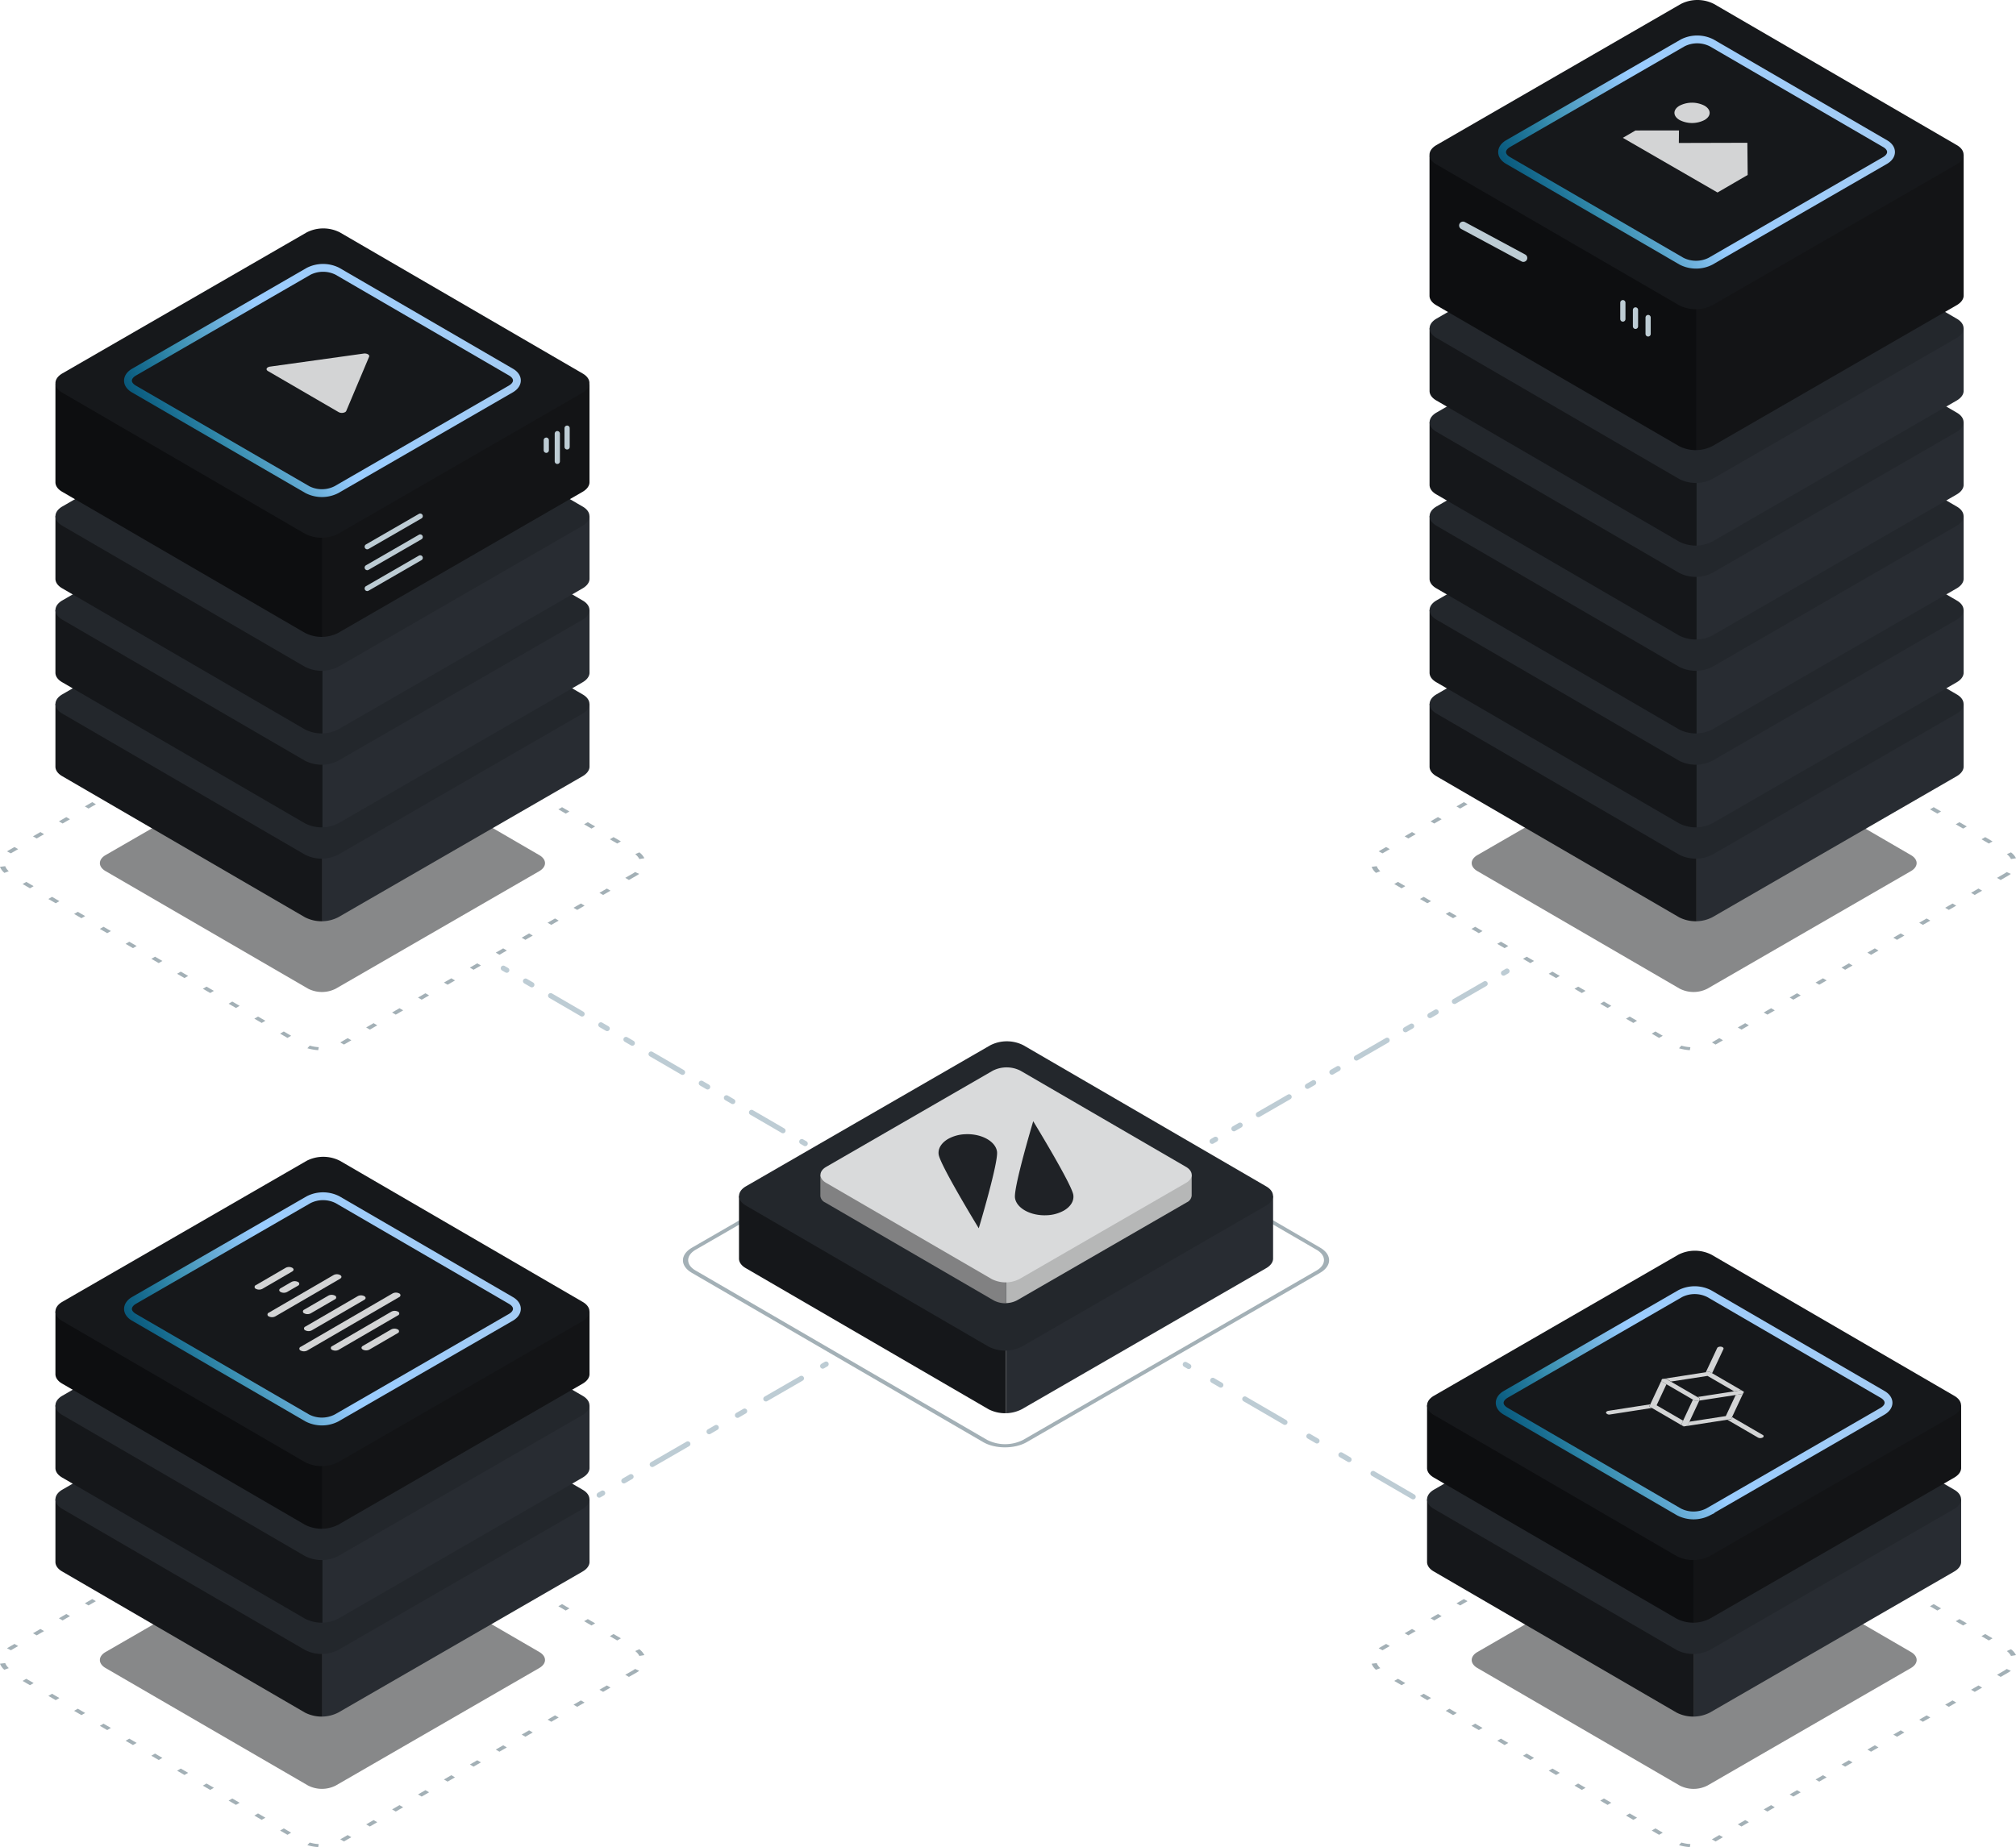 <svg xmlns="http://www.w3.org/2000/svg" xmlns:xlink="http://www.w3.org/1999/xlink" viewBox="0 0 772.52 707.95"><defs><style>.cls-1,.cls-10,.cls-2,.cls-3,.cls-4,.cls-5,.cls-57,.cls-58,.cls-59,.cls-6,.cls-60,.cls-61,.cls-7,.cls-8,.cls-9{fill:none;}.cls-10,.cls-2,.cls-3,.cls-4,.cls-5,.cls-6,.cls-61,.cls-7,.cls-8,.cls-9{stroke:#bdccd4;stroke-linecap:round;}.cls-10,.cls-2,.cls-3,.cls-4,.cls-5,.cls-57,.cls-58,.cls-59,.cls-6,.cls-60,.cls-61,.cls-7,.cls-8,.cls-9{stroke-miterlimit:10;}.cls-10,.cls-2,.cls-3,.cls-4,.cls-5,.cls-6,.cls-7,.cls-8,.cls-9{stroke-width:2px;}.cls-3{stroke-dasharray:3.14 9.42 15.71 9.42;}.cls-4{stroke-dasharray:3.14 9.42 3.14 9.42 15.71 9.42;}.cls-5{stroke-dasharray:3.55 10.66 17.76 10.66;}.cls-6{stroke-dasharray:3.55 10.66 3.55 10.66 17.76 10.66;}.cls-7{stroke-dasharray:2.71 8.13 13.56 8.13;}.cls-8{stroke-dasharray:2.71 8.13 2.71 8.13 13.56 8.13;}.cls-9{stroke-dasharray:2.78 8.35 13.91 8.35;}.cls-10{stroke-dasharray:2.78 8.35 2.78 8.35 13.91 8.35;}.cls-11{fill:#a3b0b6;}.cls-12{opacity:0.5;}.cls-13{fill:#101113;}.cls-14{clip-path:url(#clip-path);}.cls-15{fill:#282c32;}.cls-16{clip-path:url(#clip-path-2);}.cls-17{fill:#15171a;}.cls-18{fill:#23272c;}.cls-19{clip-path:url(#clip-path-3);}.cls-20{clip-path:url(#clip-path-4);}.cls-21{clip-path:url(#clip-path-5);}.cls-22{clip-path:url(#clip-path-6);}.cls-23{clip-path:url(#clip-path-7);}.cls-24{clip-path:url(#clip-path-8);}.cls-25{clip-path:url(#clip-path-9);}.cls-26{clip-path:url(#clip-path-10);}.cls-27{clip-path:url(#clip-path-11);}.cls-28{clip-path:url(#clip-path-12);}.cls-29{clip-path:url(#clip-path-13);}.cls-30{clip-path:url(#clip-path-14);}.cls-31{clip-path:url(#clip-path-15);}.cls-32{clip-path:url(#clip-path-16);}.cls-33{clip-path:url(#clip-path-17);}.cls-34{clip-path:url(#clip-path-18);}.cls-35{clip-path:url(#clip-path-19);}.cls-36{clip-path:url(#clip-path-20);}.cls-37{clip-path:url(#clip-path-21);}.cls-38{clip-path:url(#clip-path-22);}.cls-39{clip-path:url(#clip-path-23);}.cls-40{clip-path:url(#clip-path-24);}.cls-41{clip-path:url(#clip-path-25);}.cls-42{fill:#131416;}.cls-43{clip-path:url(#clip-path-26);}.cls-44{fill:#0d0e10;}.cls-45{fill:#16181b;}.cls-46{clip-path:url(#clip-path-27);}.cls-47{clip-path:url(#clip-path-28);}.cls-48{clip-path:url(#clip-path-29);}.cls-49{clip-path:url(#clip-path-30);}.cls-50{clip-path:url(#clip-path-31);}.cls-51{clip-path:url(#clip-path-32);}.cls-52{clip-path:url(#clip-path-33);}.cls-53{fill:#b6b7b7;}.cls-54{clip-path:url(#clip-path-34);}.cls-55{fill:#818182;}.cls-56{fill:#d9dadb;}.cls-57,.cls-58,.cls-59,.cls-60,.cls-61{stroke-width:3px;}.cls-57{stroke:url(#linear-gradient);}.cls-58{stroke:url(#linear-gradient-2);}.cls-59{stroke:url(#linear-gradient-3);}.cls-60{stroke:url(#linear-gradient-4);}.cls-62{fill:#1f2226;}.cls-63{fill:#d3d4d5;}</style><clipPath id="clip-path"><rect class="cls-1" x="650.12" y="269.83" width="102.34" height="83.28"/></clipPath><clipPath id="clip-path-2"><rect class="cls-1" x="547.78" y="269.83" width="102.33" height="83.28"/></clipPath><clipPath id="clip-path-3"><rect class="cls-1" x="650.12" y="233.83" width="102.34" height="83.28"/></clipPath><clipPath id="clip-path-4"><rect class="cls-1" x="547.78" y="233.83" width="102.33" height="83.28"/></clipPath><clipPath id="clip-path-5"><rect class="cls-1" x="650.12" y="197.83" width="102.34" height="83.28"/></clipPath><clipPath id="clip-path-6"><rect class="cls-1" x="547.78" y="197.83" width="102.33" height="83.28"/></clipPath><clipPath id="clip-path-7"><rect class="cls-1" x="650.12" y="161.83" width="102.34" height="83.28"/></clipPath><clipPath id="clip-path-8"><rect class="cls-1" x="547.78" y="161.83" width="102.33" height="83.28"/></clipPath><clipPath id="clip-path-9"><rect class="cls-1" x="650.12" y="125.83" width="102.34" height="83.28"/></clipPath><clipPath id="clip-path-10"><rect class="cls-1" x="547.78" y="125.83" width="102.33" height="83.28"/></clipPath><clipPath id="clip-path-11"><rect class="cls-1" x="649.16" y="574.67" width="102.34" height="83.28"/></clipPath><clipPath id="clip-path-12"><rect class="cls-1" x="546.82" y="574.67" width="102.33" height="83.28"/></clipPath><clipPath id="clip-path-13"><rect class="cls-1" x="123.56" y="574.67" width="102.34" height="83.28"/></clipPath><clipPath id="clip-path-14"><rect class="cls-1" x="21.22" y="574.67" width="102.33" height="83.28"/></clipPath><clipPath id="clip-path-15"><rect class="cls-1" x="123.56" y="538.67" width="102.34" height="83.28"/></clipPath><clipPath id="clip-path-16"><rect class="cls-1" x="21.22" y="538.67" width="102.33" height="83.28"/></clipPath><clipPath id="clip-path-17"><rect class="cls-1" x="123.56" y="269.83" width="102.34" height="83.28"/></clipPath><clipPath id="clip-path-18"><rect class="cls-1" x="21.22" y="269.83" width="102.33" height="83.28"/></clipPath><clipPath id="clip-path-19"><rect class="cls-1" x="123.56" y="233.83" width="102.34" height="83.28"/></clipPath><clipPath id="clip-path-20"><rect class="cls-1" x="21.22" y="233.83" width="102.33" height="83.28"/></clipPath><clipPath id="clip-path-21"><rect class="cls-1" x="123.56" y="197.83" width="102.34" height="83.28"/></clipPath><clipPath id="clip-path-22"><rect class="cls-1" x="21.22" y="197.83" width="102.33" height="83.28"/></clipPath><clipPath id="clip-path-23"><rect class="cls-1" x="385.5" y="458.4" width="102.34" height="83.28"/></clipPath><clipPath id="clip-path-24"><rect class="cls-1" x="283.16" y="458.4" width="102.33" height="83.28"/></clipPath><clipPath id="clip-path-25"><rect class="cls-1" x="649.16" y="538.67" width="102.34" height="83.28"/></clipPath><clipPath id="clip-path-26"><rect class="cls-1" x="546.82" y="538.67" width="102.33" height="83.28"/></clipPath><clipPath id="clip-path-27"><rect class="cls-1" x="123.56" y="502.67" width="102.34" height="83.28"/></clipPath><clipPath id="clip-path-28"><rect class="cls-1" x="21.22" y="502.67" width="102.33" height="83.28"/></clipPath><clipPath id="clip-path-29"><rect class="cls-1" x="123.56" y="147.21" width="102.34" height="96.9"/></clipPath><clipPath id="clip-path-30"><rect class="cls-1" x="21.22" y="147.21" width="102.33" height="96.9"/></clipPath><clipPath id="clip-path-31"><polygon class="cls-1" points="752.46 172.56 650.12 172.56 650.12 59.65 752.46 59.28 752.46 172.56"/></clipPath><clipPath id="clip-path-32"><rect class="cls-1" x="547.78" y="59.65" width="102.33" height="112.9"/></clipPath><clipPath id="clip-path-33"><rect class="cls-1" x="385.5" y="450.27" width="71.14" height="49.34"/></clipPath><clipPath id="clip-path-34"><rect class="cls-1" x="314.36" y="450.32" width="71.14" height="49.24"/></clipPath><linearGradient id="linear-gradient" x1="181.08" y1="468.46" x2="66.04" y2="534.88" gradientUnits="userSpaceOnUse"><stop offset="0" stop-color="#a4ccf4"/><stop offset="0.49" stop-color="#9bccfd"/><stop offset="0.56" stop-color="#9cf"/><stop offset="0.82" stop-color="#3d9cc1" stop-opacity="0.9"/><stop offset="1" stop-color="#0083ba" stop-opacity="0.6"/></linearGradient><linearGradient id="linear-gradient-2" x1="181.08" y1="112.67" x2="66.03" y2="179.09" xlink:href="#linear-gradient"/><linearGradient id="linear-gradient-3" x1="707.64" y1="25.07" x2="592.59" y2="91.49" xlink:href="#linear-gradient"/><linearGradient id="linear-gradient-4" x1="706.68" y1="504.46" x2="591.64" y2="570.88" xlink:href="#linear-gradient"/></defs><title>nanode_servers_4_1</title><g id="Layer_2" data-name="Layer 2"><g id="Lines"><line class="cls-2" x1="229.62" y1="573.04" x2="230.92" y2="572.29"/><line class="cls-3" x1="239.08" y1="567.58" x2="267.64" y2="551.09"/><line class="cls-4" x1="271.73" y1="548.73" x2="311.17" y2="525.96"/><line class="cls-2" x1="315.26" y1="523.6" x2="316.55" y2="522.85"/><line class="cls-2" x1="454.21" y1="522.98" x2="455.51" y2="523.73"/><line class="cls-5" x1="464.73" y1="529.08" x2="496.97" y2="547.83"/><line class="cls-6" x1="501.58" y1="550.5" x2="546.11" y2="576.38"/><line class="cls-2" x1="550.72" y1="579.06" x2="552.02" y2="579.81"/><line class="cls-2" x1="464.49" y1="437.44" x2="465.79" y2="436.69"/><line class="cls-7" x1="472.84" y1="432.62" x2="497.49" y2="418.39"/><line class="cls-8" x1="501.01" y1="416.35" x2="572.63" y2="375"/><line class="cls-2" x1="576.16" y1="372.97" x2="577.46" y2="372.22"/><line class="cls-2" x1="192.88" y1="371.11" x2="194.18" y2="371.86"/><line class="cls-9" x1="201.39" y1="376.05" x2="226.65" y2="390.73"/><line class="cls-10" x1="230.26" y1="392.83" x2="303.64" y2="435.47"/><line class="cls-2" x1="307.25" y1="437.57" x2="308.54" y2="438.32"/><path class="cls-11" d="M377.55,413.33c4.62-2.67,12.1-2.67,16.69,0l111.64,64.88c4.59,2.67,4.56,7-.05,9.67L393.45,552.75c-4.62,2.67-12.1,2.67-16.69,0L265.13,487.88c-4.59-2.67-4.56-7,.05-9.67ZM504.46,479,392.82,414.15a15.31,15.31,0,0,0-13.86,0L266.59,479c-3.83,2.21-3.85,5.82,0,8l111.64,64.88a15.3,15.3,0,0,0,13.86,0l112.37-64.88c3.83-2.21,3.86-5.81,0-8"/><polygon class="cls-11" points="660.62 264.34 662.04 263.52 664.87 265.16 663.44 265.98 660.62 264.34"/><polygon class="cls-11" points="673.31 271.71 670.49 270.08 671.91 269.25 674.73 270.89 673.31 271.71"/><polygon class="cls-11" points="683.18 277.45 680.36 275.81 681.78 274.99 684.6 276.63 683.18 277.45"/><polygon class="cls-11" points="693.04 283.18 690.23 281.55 691.65 280.72 694.47 282.36 693.04 283.18"/><polygon class="cls-11" points="702.91 288.92 700.1 287.28 701.52 286.46 704.34 288.1 702.91 288.92"/><polygon class="cls-11" points="712.78 294.65 709.96 293.01 711.38 292.19 714.21 293.83 712.78 294.65"/><polygon class="cls-11" points="722.64 300.38 719.83 298.75 721.25 297.93 724.07 299.56 722.64 300.38"/><polygon class="cls-11" points="732.51 306.12 729.69 304.48 731.12 303.66 733.94 305.3 732.51 306.12"/><polygon class="cls-11" points="742.38 311.85 739.56 310.22 740.99 309.39 743.8 311.03 742.38 311.85"/><polygon class="cls-11" points="752.25 317.59 749.43 315.95 750.85 315.13 753.67 316.77 752.25 317.59"/><polygon class="cls-11" points="762.11 323.32 759.3 321.68 760.72 320.86 763.54 322.5 762.11 323.32"/><path class="cls-11" d="M770.6,329.27a5.33,5.33,0,0,0-1.6-1.87l1.59-.7a6.35,6.35,0,0,1,1.93,2.25Z"/><path class="cls-11" d="M654.21,259.66l-.79,1.07a16.1,16.1,0,0,0-3.53-.45l.08-1.16A19.13,19.13,0,0,1,654.21,259.66Z"/><path class="cls-11" d="M768.07,334.84a8.14,8.14,0,0,0,.89-.59l1.59.7a10.24,10.24,0,0,1-1.07.71l-2.83,1.64-1.41-.82Z"/><polygon class="cls-11" points="640.4 261.58 641.81 262.4 638.97 264.04 637.56 263.22 640.4 261.58"/><polygon class="cls-11" points="756.71 343.03 755.3 342.21 758.14 340.57 759.55 341.39 756.71 343.03"/><polygon class="cls-11" points="630.47 267.31 631.88 268.13 629.04 269.77 627.63 268.95 630.47 267.31"/><polygon class="cls-11" points="746.78 348.76 745.37 347.94 748.21 346.31 749.62 347.13 746.78 348.76"/><polygon class="cls-11" points="620.53 273.05 621.95 273.87 619.11 275.51 617.7 274.69 620.53 273.05"/><polygon class="cls-11" points="736.85 354.5 735.43 353.68 738.28 352.04 739.69 352.86 736.85 354.5"/><polygon class="cls-11" points="610.6 278.78 612.02 279.6 609.18 281.24 607.76 280.42 610.6 278.78"/><polygon class="cls-11" points="726.92 360.23 725.51 359.41 728.34 357.77 729.76 358.59 726.92 360.23"/><polygon class="cls-11" points="600.67 284.52 602.08 285.34 599.25 286.97 597.83 286.15 600.67 284.52"/><polygon class="cls-11" points="716.99 365.97 715.57 365.14 718.41 363.5 719.83 364.33 716.99 365.97"/><polygon class="cls-11" points="590.74 290.25 592.15 291.07 589.31 292.71 587.9 291.89 590.74 290.25"/><polygon class="cls-11" points="707.06 371.7 705.64 370.88 708.48 369.24 709.89 370.06 707.06 371.7"/><polygon class="cls-11" points="580.8 295.98 582.22 296.81 579.38 298.44 577.97 297.62 580.8 295.98"/><polygon class="cls-11" points="697.13 377.43 695.71 376.61 698.55 374.97 699.97 375.79 697.13 377.43"/><polygon class="cls-11" points="570.88 301.71 572.29 302.54 569.45 304.18 568.04 303.36 570.88 301.71"/><polygon class="cls-11" points="687.2 383.17 685.78 382.34 688.62 380.71 690.03 381.53 687.2 383.17"/><polygon class="cls-11" points="560.94 307.45 562.36 308.27 559.52 309.91 558.11 309.09 560.94 307.45"/><polygon class="cls-11" points="677.26 388.9 675.85 388.08 678.68 386.44 680.1 387.27 677.26 388.9"/><polygon class="cls-11" points="551.01 313.18 552.43 314 549.59 315.65 548.17 314.82 551.01 313.18"/><polygon class="cls-11" points="667.33 394.64 665.91 393.82 668.75 392.18 670.17 393 667.33 394.64"/><polygon class="cls-11" points="541.08 318.92 542.5 319.74 539.66 321.38 538.25 320.56 541.08 318.92"/><polygon class="cls-11" points="657.4 400.37 655.99 399.55 658.82 397.91 660.23 398.73 657.4 400.37"/><path class="cls-11" d="M531.15,324.65l1.41.82-2.31,1.33c-.16.09-.32.18-.46.28l-1.5-.76.55-.34Z"/><path class="cls-11" d="M643.38,401.79l.92-1a15.51,15.51,0,0,0,3.45.59l-.21,1.15A18.79,18.79,0,0,1,643.38,401.79Z"/><polygon class="cls-11" points="634.35 395.36 637.17 397 635.75 397.82 632.93 396.18 634.35 395.36"/><polygon class="cls-11" points="624.49 389.63 627.3 391.26 625.88 392.08 623.07 390.45 624.49 389.63"/><polygon class="cls-11" points="614.62 383.89 617.44 385.53 616.02 386.35 613.19 384.71 614.62 383.89"/><polygon class="cls-11" points="604.75 378.16 607.57 379.79 606.15 380.62 603.33 378.98 604.75 378.16"/><polygon class="cls-11" points="594.88 372.42 597.71 374.06 596.28 374.88 593.46 373.24 594.88 372.42"/><polygon class="cls-11" points="585.02 366.69 587.84 368.32 586.41 369.15 583.6 367.51 585.02 366.69"/><polygon class="cls-11" points="575.15 360.95 577.97 362.59 576.55 363.42 573.73 361.77 575.15 360.95"/><polygon class="cls-11" points="565.29 355.22 568.1 356.86 566.68 357.68 563.86 356.04 565.29 355.22"/><polygon class="cls-11" points="555.42 349.49 558.23 351.12 556.81 351.94 553.99 350.31 555.42 349.49"/><polygon class="cls-11" points="545.55 343.75 548.37 345.39 546.95 346.21 544.12 344.57 545.55 343.75"/><polygon class="cls-11" points="535.68 338.02 538.5 339.65 537.08 340.48 534.26 338.84 535.68 338.02"/><path class="cls-11" d="M527.56,332a4.8,4.8,0,0,0,1.37,1.93l-1.67.63a5.75,5.75,0,0,1-1.65-2.32Z"/><polygon class="cls-11" points="135.02 264.34 136.44 263.52 139.26 265.16 137.84 265.98 135.02 264.34"/><polygon class="cls-11" points="147.71 271.71 144.89 270.07 146.31 269.26 149.12 270.89 147.71 271.71"/><polygon class="cls-11" points="157.58 277.45 154.75 275.81 156.17 274.99 158.99 276.63 157.58 277.45"/><polygon class="cls-11" points="167.44 283.18 164.62 281.54 166.04 280.73 168.86 282.36 167.44 283.18"/><polygon class="cls-11" points="177.31 288.92 174.49 287.28 175.91 286.46 178.73 288.1 177.31 288.92"/><polygon class="cls-11" points="187.18 294.65 184.36 293.01 185.78 292.19 188.6 293.83 187.18 294.65"/><polygon class="cls-11" points="197.04 300.38 194.23 298.75 195.65 297.93 198.46 299.56 197.04 300.38"/><polygon class="cls-11" points="206.91 306.12 204.09 304.48 205.51 303.66 208.33 305.3 206.91 306.12"/><polygon class="cls-11" points="216.78 311.85 213.96 310.21 215.38 309.4 218.19 311.03 216.78 311.85"/><polygon class="cls-11" points="226.65 317.59 223.82 315.95 225.24 315.13 228.06 316.77 226.65 317.59"/><polygon class="cls-11" points="236.51 323.32 233.69 321.68 235.11 320.86 237.93 322.5 236.51 323.32"/><path class="cls-11" d="M245,329.27a5.44,5.44,0,0,0-1.6-1.87l1.59-.7a6.35,6.35,0,0,1,1.93,2.25Z"/><path class="cls-11" d="M128.61,259.66l-.79,1.07a16.1,16.1,0,0,0-3.53-.45l.08-1.16A19.13,19.13,0,0,1,128.61,259.66Z"/><path class="cls-11" d="M242.47,334.83a8.17,8.17,0,0,0,.89-.59l1.59.7a10.21,10.21,0,0,1-1.07.71L241,337.29l-1.41-.82Z"/><polygon class="cls-11" points="114.79 261.58 116.21 262.4 113.37 264.04 111.96 263.21 114.79 261.58"/><polygon class="cls-11" points="231.11 343.03 229.7 342.21 232.54 340.57 233.95 341.39 231.11 343.03"/><polygon class="cls-11" points="104.86 267.31 106.28 268.13 103.44 269.77 102.02 268.95 104.86 267.31"/><polygon class="cls-11" points="221.18 348.76 219.77 347.94 222.6 346.3 224.02 347.13 221.18 348.76"/><polygon class="cls-11" points="94.93 273.05 96.34 273.87 93.51 275.5 92.09 274.68 94.93 273.05"/><polygon class="cls-11" points="211.25 354.5 209.83 353.68 212.68 352.04 214.09 352.86 211.25 354.5"/><polygon class="cls-11" points="85 278.78 86.42 279.6 83.58 281.24 82.16 280.42 85 278.78"/><polygon class="cls-11" points="201.32 360.23 199.91 359.41 202.74 357.77 204.16 358.59 201.32 360.23"/><polygon class="cls-11" points="75.07 284.51 76.48 285.34 73.65 286.97 72.23 286.15 75.07 284.51"/><polygon class="cls-11" points="191.39 365.96 189.97 365.14 192.81 363.5 194.23 364.32 191.39 365.96"/><polygon class="cls-11" points="65.14 290.25 66.55 291.07 63.71 292.71 62.3 291.89 65.14 290.25"/><polygon class="cls-11" points="181.46 371.7 180.04 370.88 182.88 369.24 184.29 370.06 181.46 371.7"/><polygon class="cls-11" points="55.2 295.98 56.62 296.8 53.78 298.44 52.37 297.62 55.2 295.98"/><polygon class="cls-11" points="171.52 377.43 170.11 376.61 172.94 374.97 174.36 375.8 171.52 377.43"/><polygon class="cls-11" points="45.27 301.72 46.68 302.54 43.85 304.18 42.44 303.35 45.27 301.72"/><polygon class="cls-11" points="161.59 383.17 160.17 382.35 163.02 380.71 164.43 381.53 161.59 383.17"/><polygon class="cls-11" points="35.34 307.45 36.76 308.27 33.91 309.91 32.5 309.09 35.34 307.45"/><polygon class="cls-11" points="151.66 388.9 150.25 388.08 153.08 386.44 154.5 387.26 151.66 388.9"/><polygon class="cls-11" points="25.41 313.19 26.82 314.01 23.99 315.64 22.57 314.82 25.41 313.19"/><polygon class="cls-11" points="141.73 394.64 140.31 393.81 143.15 392.17 144.57 393 141.73 394.64"/><polygon class="cls-11" points="15.48 318.92 16.89 319.74 14.05 321.38 12.64 320.56 15.48 318.92"/><polygon class="cls-11" points="131.8 400.37 130.38 399.55 133.22 397.91 134.63 398.73 131.8 400.37"/><path class="cls-11" d="M5.54,324.65l1.41.82-2.31,1.33-.47.28-1.5-.76.56-.34Z"/><path class="cls-11" d="M117.78,401.78l.92-1a15.51,15.51,0,0,0,3.45.59l-.21,1.15A18.79,18.79,0,0,1,117.78,401.78Z"/><polygon class="cls-11" points="108.75 395.36 111.57 397 110.15 397.82 107.33 396.18 108.75 395.36"/><polygon class="cls-11" points="98.88 389.63 101.7 391.26 100.28 392.08 97.46 390.44 98.88 389.63"/><polygon class="cls-11" points="89.01 383.89 91.83 385.53 90.42 386.35 87.59 384.71 89.01 383.89"/><polygon class="cls-11" points="79.15 378.16 81.96 379.8 80.55 380.61 77.73 378.98 79.15 378.16"/><polygon class="cls-11" points="69.28 372.42 72.1 374.06 70.68 374.88 67.86 373.24 69.28 372.42"/><polygon class="cls-11" points="59.41 366.69 62.23 368.33 60.81 369.14 58 367.51 59.41 366.69"/><polygon class="cls-11" points="49.54 360.95 52.37 362.6 50.95 363.41 48.13 361.77 49.54 360.95"/><polygon class="cls-11" points="39.68 355.22 42.5 356.86 41.08 357.68 38.26 356.04 39.68 355.22"/><polygon class="cls-11" points="29.81 349.49 32.63 351.12 31.21 351.94 28.39 350.31 29.81 349.49"/><polygon class="cls-11" points="19.94 343.75 22.76 345.39 21.35 346.21 18.52 344.57 19.94 343.75"/><polygon class="cls-11" points="10.08 338.02 12.89 339.66 11.48 340.47 8.66 338.84 10.08 338.02"/><path class="cls-11" d="M2,332a4.8,4.8,0,0,0,1.37,1.93l-1.67.63A5.67,5.67,0,0,1,0,332.24Z"/><polygon class="cls-11" points="135.02 569.79 136.44 568.97 139.26 570.61 137.84 571.42 135.02 569.79"/><polygon class="cls-11" points="147.71 577.16 144.89 575.52 146.3 574.7 149.13 576.34 147.71 577.16"/><polygon class="cls-11" points="157.57 582.89 154.76 581.26 156.17 580.44 158.99 582.07 157.57 582.89"/><polygon class="cls-11" points="167.44 588.63 164.62 586.99 166.04 586.17 168.86 587.81 167.44 588.63"/><polygon class="cls-11" points="177.31 594.36 174.49 592.72 175.91 591.9 178.72 593.54 177.31 594.36"/><polygon class="cls-11" points="187.18 600.1 184.36 598.46 185.78 597.64 188.59 599.28 187.18 600.1"/><polygon class="cls-11" points="197.05 605.83 194.22 604.19 195.64 603.37 198.46 605.01 197.05 605.83"/><polygon class="cls-11" points="206.91 611.56 204.09 609.93 205.51 609.11 208.33 610.75 206.91 611.56"/><polygon class="cls-11" points="216.78 617.3 213.96 615.66 215.38 614.84 218.2 616.48 216.78 617.3"/><polygon class="cls-11" points="226.64 623.03 223.83 621.39 225.25 620.58 228.06 622.21 226.64 623.03"/><polygon class="cls-11" points="236.51 628.77 233.69 627.13 235.11 626.31 237.93 627.95 236.51 628.77"/><path class="cls-11" d="M245,634.71a5.37,5.37,0,0,0-1.6-1.87l1.59-.7a6.31,6.31,0,0,1,1.93,2.25Z"/><path class="cls-11" d="M128.6,565.1l-.79,1.07a16,16,0,0,0-3.52-.45l.08-1.16A19.3,19.3,0,0,1,128.6,565.1Z"/><path class="cls-11" d="M242.47,640.28a9.49,9.49,0,0,0,.89-.59l1.59.7a10.3,10.3,0,0,1-1.07.71L241,642.74l-1.41-.82Z"/><polygon class="cls-11" points="114.8 567.03 116.2 567.85 113.37 569.48 111.96 568.66 114.8 567.03"/><polygon class="cls-11" points="231.11 648.47 229.7 647.66 232.54 646.01 233.95 646.83 231.11 648.47"/><polygon class="cls-11" points="104.87 572.76 106.28 573.58 103.43 575.22 102.03 574.4 104.87 572.76"/><polygon class="cls-11" points="221.18 654.21 219.77 653.39 222.61 651.75 224.01 652.57 221.18 654.21"/><polygon class="cls-11" points="94.93 578.49 96.34 579.31 93.51 580.95 92.1 580.13 94.93 578.49"/><polygon class="cls-11" points="211.25 659.94 209.84 659.12 212.68 657.48 214.09 658.3 211.25 659.94"/><polygon class="cls-11" points="85 584.23 86.41 585.04 83.57 586.68 82.16 585.87 85 584.23"/><polygon class="cls-11" points="201.32 665.67 199.91 664.86 202.74 663.22 204.15 664.04 201.32 665.67"/><polygon class="cls-11" points="75.07 589.96 76.48 590.78 73.64 592.42 72.23 591.6 75.07 589.96"/><polygon class="cls-11" points="191.38 671.41 189.97 670.59 192.82 668.95 194.22 669.77 191.38 671.41"/><polygon class="cls-11" points="65.14 595.69 66.55 596.51 63.71 598.15 62.3 597.34 65.14 595.69"/><polygon class="cls-11" points="181.46 677.14 180.05 676.32 182.88 674.69 184.29 675.5 181.46 677.14"/><polygon class="cls-11" points="55.21 601.43 56.62 602.25 53.78 603.88 52.37 603.07 55.21 601.43"/><polygon class="cls-11" points="171.52 682.88 170.11 682.06 172.95 680.42 174.35 681.24 171.52 682.88"/><polygon class="cls-11" points="45.28 607.16 46.69 607.98 43.85 609.62 42.44 608.8 45.28 607.16"/><polygon class="cls-11" points="161.59 688.61 160.18 687.79 163.02 686.15 164.43 686.97 161.59 688.61"/><polygon class="cls-11" points="35.34 612.9 36.75 613.72 33.92 615.35 32.51 614.53 35.34 612.9"/><polygon class="cls-11" points="151.66 694.35 150.25 693.53 153.08 691.89 154.49 692.71 151.66 694.35"/><polygon class="cls-11" points="25.41 618.63 26.82 619.45 23.98 621.09 22.57 620.27 25.41 618.63"/><polygon class="cls-11" points="141.72 700.08 140.31 699.26 143.16 697.62 144.56 698.44 141.72 700.08"/><polygon class="cls-11" points="15.48 624.37 16.89 625.18 14.05 626.82 12.64 626.01 15.48 624.37"/><polygon class="cls-11" points="131.79 705.81 130.39 704.99 133.22 703.36 134.63 704.18 131.79 705.81"/><path class="cls-11" d="M5.55,630.1l1.41.82-2.31,1.33-.47.28-1.5-.76.56-.34Z"/><path class="cls-11" d="M117.77,707.23l.92-1a15.36,15.36,0,0,0,3.45.59l-.2,1.15A18.85,18.85,0,0,1,117.77,707.23Z"/><polygon class="cls-11" points="108.75 700.81 111.56 702.44 110.15 703.26 107.33 701.63 108.75 700.81"/><polygon class="cls-11" points="98.88 695.07 101.7 696.71 100.28 697.53 97.46 695.89 98.88 695.07"/><polygon class="cls-11" points="89.01 689.34 91.83 690.98 90.41 691.79 87.6 690.16 89.01 689.34"/><polygon class="cls-11" points="79.14 683.6 81.97 685.24 80.55 686.06 77.73 684.42 79.14 683.6"/><polygon class="cls-11" points="69.28 677.87 72.1 679.51 70.68 680.33 67.86 678.69 69.28 677.87"/><polygon class="cls-11" points="59.41 672.13 62.23 673.78 60.82 674.59 57.99 672.95 59.41 672.13"/><polygon class="cls-11" points="49.55 666.4 52.36 668.04 50.95 668.86 48.13 667.22 49.55 666.4"/><polygon class="cls-11" points="39.68 660.67 42.49 662.3 41.08 663.12 38.26 661.49 39.68 660.67"/><polygon class="cls-11" points="29.81 654.93 32.63 656.57 31.21 657.39 28.39 655.75 29.81 654.93"/><polygon class="cls-11" points="19.94 649.2 22.76 650.84 21.34 651.65 18.53 650.02 19.94 649.2"/><polygon class="cls-11" points="10.07 643.46 12.9 645.1 11.48 645.92 8.66 644.28 10.07 643.46"/><path class="cls-11" d="M2,637.44a4.87,4.87,0,0,0,1.38,1.93L1.65,640A5.74,5.74,0,0,1,0,637.68Z"/><polygon class="cls-11" points="660.63 569.79 662.05 568.97 664.87 570.6 663.44 571.43 660.63 569.79"/><polygon class="cls-11" points="673.31 577.16 670.49 575.52 671.91 574.7 674.74 576.34 673.31 577.16"/><polygon class="cls-11" points="683.17 582.89 680.36 581.26 681.78 580.44 684.6 582.07 683.17 582.89"/><polygon class="cls-11" points="693.04 588.63 690.22 586.99 691.64 586.17 694.47 587.81 693.04 588.63"/><polygon class="cls-11" points="702.91 594.36 700.09 592.73 701.51 591.9 704.33 593.54 702.91 594.36"/><polygon class="cls-11" points="712.78 600.1 709.96 598.46 711.38 597.64 714.2 599.28 712.78 600.1"/><polygon class="cls-11" points="722.65 605.83 719.83 604.19 721.25 603.37 724.07 605.01 722.65 605.83"/><polygon class="cls-11" points="732.51 611.57 729.7 609.93 731.12 609.11 733.93 610.74 732.51 611.57"/><polygon class="cls-11" points="742.38 617.3 739.56 615.66 740.98 614.84 743.8 616.48 742.38 617.3"/><polygon class="cls-11" points="752.25 623.03 749.43 621.4 750.85 620.58 753.67 622.21 752.25 623.03"/><polygon class="cls-11" points="762.12 628.77 759.29 627.13 760.72 626.31 763.54 627.95 762.12 628.77"/><path class="cls-11" d="M770.6,634.71a5.27,5.27,0,0,0-1.6-1.87l1.59-.7a6.31,6.31,0,0,1,1.93,2.25Z"/><path class="cls-11" d="M654.2,565.1l-.79,1.07a16,16,0,0,0-3.52-.45l.08-1.16A19.3,19.3,0,0,1,654.2,565.1Z"/><path class="cls-11" d="M768.07,640.29a9.49,9.49,0,0,0,.89-.59l1.59.7a10.3,10.3,0,0,1-1.07.71l-2.83,1.64-1.41-.82Z"/><polygon class="cls-11" points="640.4 567.02 641.81 567.84 638.97 569.48 637.56 568.66 640.4 567.02"/><polygon class="cls-11" points="756.71 648.48 755.3 647.66 758.14 646.02 759.55 646.84 756.71 648.48"/><polygon class="cls-11" points="630.47 572.76 631.88 573.58 629.04 575.22 627.63 574.4 630.47 572.76"/><polygon class="cls-11" points="746.78 654.21 745.37 653.39 748.21 651.75 749.62 652.57 746.78 654.21"/><polygon class="cls-11" points="620.53 578.5 621.94 579.32 619.11 580.95 617.7 580.13 620.53 578.5"/><polygon class="cls-11" points="736.85 659.94 735.44 659.13 738.28 657.49 739.69 658.3 736.85 659.94"/><polygon class="cls-11" points="610.61 584.23 612.01 585.05 609.17 586.69 607.76 585.87 610.61 584.23"/><polygon class="cls-11" points="726.92 665.68 725.51 664.86 728.35 663.22 729.75 664.04 726.92 665.68"/><polygon class="cls-11" points="600.67 589.96 602.08 590.78 599.24 592.42 597.84 591.6 600.67 589.96"/><polygon class="cls-11" points="716.98 671.41 715.58 670.59 718.42 668.95 719.83 669.77 716.98 671.41"/><polygon class="cls-11" points="590.74 595.7 592.15 596.51 589.31 598.15 587.9 597.34 590.74 595.7"/><polygon class="cls-11" points="707.06 677.14 705.65 676.33 708.48 674.69 709.89 675.51 707.06 677.14"/><polygon class="cls-11" points="580.81 601.43 582.22 602.25 579.38 603.89 577.97 603.07 580.81 601.43"/><polygon class="cls-11" points="697.12 682.88 695.71 682.06 698.55 680.42 699.96 681.24 697.12 682.88"/><polygon class="cls-11" points="570.88 607.16 572.29 607.98 569.45 609.62 568.04 608.8 570.88 607.16"/><polygon class="cls-11" points="687.19 688.61 685.78 687.79 688.62 686.16 690.03 686.97 687.19 688.61"/><polygon class="cls-11" points="560.95 612.9 562.35 613.72 559.52 615.35 558.11 614.54 560.95 612.9"/><polygon class="cls-11" points="677.26 694.35 675.85 693.53 678.68 691.89 680.09 692.71 677.26 694.35"/><polygon class="cls-11" points="551.02 618.63 552.43 619.45 549.59 621.09 548.18 620.27 551.02 618.63"/><polygon class="cls-11" points="667.32 700.08 665.92 699.26 668.76 697.62 670.16 698.44 667.32 700.08"/><polygon class="cls-11" points="541.08 624.37 542.49 625.18 539.66 626.82 538.25 626 541.08 624.37"/><polygon class="cls-11" points="657.4 705.82 655.99 705 658.82 703.36 660.23 704.18 657.4 705.82"/><path class="cls-11" d="M531.15,630.1l1.41.82-2.31,1.33-.46.28-1.5-.76.55-.34Z"/><path class="cls-11" d="M643.37,707.23l.92-1a15.36,15.36,0,0,0,3.45.59l-.2,1.15A18.85,18.85,0,0,1,643.37,707.23Z"/><polygon class="cls-11" points="634.36 700.8 637.17 702.44 635.75 703.26 632.93 701.63 634.36 700.8"/><polygon class="cls-11" points="624.49 695.07 627.31 696.71 625.88 697.53 623.06 695.89 624.49 695.07"/><polygon class="cls-11" points="614.62 689.34 617.44 690.97 616.01 691.8 613.2 690.16 614.62 689.34"/><polygon class="cls-11" points="604.75 683.6 607.57 685.24 606.15 686.06 603.33 684.42 604.75 683.6"/><polygon class="cls-11" points="594.89 677.87 597.7 679.51 596.28 680.33 593.46 678.69 594.89 677.87"/><polygon class="cls-11" points="585.02 672.13 587.84 673.77 586.42 674.6 583.59 672.96 585.02 672.13"/><polygon class="cls-11" points="575.15 666.4 577.97 668.04 576.55 668.86 573.73 667.22 575.15 666.4"/><polygon class="cls-11" points="565.28 660.66 568.1 662.3 566.68 663.12 563.86 661.49 565.28 660.66"/><polygon class="cls-11" points="555.41 654.93 558.24 656.57 556.81 657.39 553.99 655.75 555.41 654.93"/><polygon class="cls-11" points="545.55 649.2 548.37 650.83 546.94 651.66 544.13 650.02 545.55 649.2"/><polygon class="cls-11" points="535.68 643.46 538.5 645.1 537.08 645.92 534.26 644.28 535.68 643.46"/><path class="cls-11" d="M527.56,637.45a4.87,4.87,0,0,0,1.38,1.93l-1.68.63a5.83,5.83,0,0,1-1.65-2.32Z"/></g><g id="Shadow"><g class="cls-12"><path class="cls-13" d="M644.13,282.69a11.68,11.68,0,0,1,10.6,0l77.53,45.06c2.92,1.7,2.9,4.45,0,6.14l-78,45.06a11.68,11.68,0,0,1-10.6,0l-77.53-45.06c-2.92-1.7-2.9-4.45,0-6.14Z"/></g><g class="cls-12"><path class="cls-13" d="M118.52,282.7a11.69,11.69,0,0,1,10.61,0l77.53,45.06c2.92,1.7,2.9,4.45,0,6.14l-78,45.05a11.68,11.68,0,0,1-10.6,0L40.46,333.89c-2.92-1.7-2.9-4.45,0-6.14Z"/></g><g class="cls-12"><path class="cls-13" d="M644.13,588.14a11.7,11.7,0,0,1,10.61,0l77.53,45.05c2.92,1.7,2.9,4.45,0,6.14l-78,45.06a11.68,11.68,0,0,1-10.6,0l-77.53-45.05c-2.92-1.7-2.91-4.45,0-6.14Z"/></g><g class="cls-12"><path class="cls-13" d="M118.52,588.14a11.7,11.7,0,0,1,10.61,0l77.53,45.05c2.92,1.7,2.9,4.45,0,6.14l-78,45.05a11.68,11.68,0,0,1-10.6,0L40.46,639.34c-2.92-1.7-2.91-4.45,0-6.14Z"/></g></g><g id="Racks"><g class="cls-14"><path class="cls-15" d="M752.45,269.83v24c0,1.33-.9,2.67-2.66,3.69l-93.64,54.06a14,14,0,0,1-12.73,0l-93-54.07c-1.76-1-2.63-2.35-2.62-3.68v-24Z"/></g><g class="cls-16"><path class="cls-17" d="M752.45,269.83v24c0,1.33-.9,2.67-2.66,3.69l-93.64,54.06a14,14,0,0,1-12.73,0l-93-54.07c-1.76-1-2.63-2.35-2.62-3.68v-24Z"/></g><path class="cls-18" d="M644.08,212.08a14,14,0,0,1,12.73,0l93,54.07c3.5,2,3.48,5.34,0,7.37l-93.64,54.06a14,14,0,0,1-12.73,0l-93-54.07c-3.5-2-3.49-5.33,0-7.37Z"/><g class="cls-19"><path class="cls-15" d="M752.45,233.83v24c0,1.33-.9,2.67-2.66,3.69l-93.64,54.06a14,14,0,0,1-12.73,0l-93-54.07c-1.76-1-2.63-2.35-2.62-3.68v-24Z"/></g><g class="cls-20"><path class="cls-17" d="M752.45,233.83v24c0,1.33-.9,2.67-2.66,3.69l-93.64,54.06a14,14,0,0,1-12.73,0l-93-54.07c-1.76-1-2.63-2.35-2.62-3.68v-24Z"/></g><path class="cls-18" d="M644.08,176.08a14,14,0,0,1,12.73,0l93,54.07c3.5,2,3.48,5.34,0,7.37l-93.64,54.06a14,14,0,0,1-12.73,0l-93-54.07c-3.5-2-3.49-5.33,0-7.37Z"/><g class="cls-21"><path class="cls-15" d="M752.45,197.83v24c0,1.33-.9,2.67-2.66,3.69l-93.64,54.06a14,14,0,0,1-12.73,0l-93-54.07c-1.76-1-2.63-2.35-2.62-3.68v-24Z"/></g><g class="cls-22"><path class="cls-17" d="M752.45,197.83v24c0,1.33-.9,2.67-2.66,3.69l-93.64,54.06a14,14,0,0,1-12.73,0l-93-54.07c-1.76-1-2.63-2.35-2.62-3.68v-24Z"/></g><path class="cls-18" d="M644.08,140.08a14,14,0,0,1,12.73,0l93,54.07c3.5,2,3.48,5.34,0,7.37l-93.64,54.06a14,14,0,0,1-12.73,0l-93-54.07c-3.5-2-3.49-5.33,0-7.37Z"/><g class="cls-23"><path class="cls-15" d="M752.45,161.83v24c0,1.33-.9,2.67-2.66,3.69l-93.64,54.06a14,14,0,0,1-12.73,0l-93-54.07c-1.76-1-2.63-2.35-2.62-3.68v-24Z"/></g><g class="cls-24"><path class="cls-17" d="M752.45,161.83v24c0,1.33-.9,2.67-2.66,3.69l-93.64,54.06a14,14,0,0,1-12.73,0l-93-54.07c-1.76-1-2.63-2.35-2.62-3.68v-24Z"/></g><path class="cls-18" d="M644.08,104.08a14,14,0,0,1,12.73,0l93,54.07c3.5,2,3.48,5.34,0,7.37l-93.64,54.06a14,14,0,0,1-12.73,0l-93-54.07c-3.5-2-3.49-5.33,0-7.37Z"/><g class="cls-25"><path class="cls-15" d="M752.45,125.83v24c0,1.33-.9,2.67-2.66,3.69l-93.64,54.06a14,14,0,0,1-12.73,0l-93-54.07c-1.76-1-2.63-2.35-2.62-3.68v-24Z"/></g><g class="cls-26"><path class="cls-17" d="M752.45,125.83v24c0,1.33-.9,2.67-2.66,3.69l-93.64,54.06a14,14,0,0,1-12.73,0l-93-54.07c-1.76-1-2.63-2.35-2.62-3.68v-24Z"/></g><path class="cls-18" d="M644.08,68.08a14,14,0,0,1,12.73,0l93,54.07c3.5,2,3.48,5.34,0,7.37l-93.64,54.06a14,14,0,0,1-12.73,0l-93-54.07c-3.5-2-3.49-5.33,0-7.37Z"/><g class="cls-27"><path class="cls-15" d="M751.5,574.67v24c0,1.33-.9,2.67-2.66,3.69L655.2,656.42a14,14,0,0,1-12.73,0l-93-54.07c-1.76-1-2.63-2.35-2.62-3.68v-24Z"/></g><g class="cls-28"><path class="cls-17" d="M751.49,574.67v24c0,1.33-.9,2.67-2.66,3.69l-93.64,54.06a14,14,0,0,1-12.73,0l-93-54.07c-1.76-1-2.63-2.35-2.62-3.68v-24Z"/></g><path class="cls-18" d="M643.12,516.92a14,14,0,0,1,12.73,0l93,54.07c3.5,2,3.48,5.34,0,7.37L655.2,632.42a14,14,0,0,1-12.73,0l-93-54.07c-3.5-2-3.49-5.33,0-7.37Z"/><g class="cls-29"><path class="cls-15" d="M225.9,574.67v24c0,1.33-.9,2.67-2.66,3.69L129.6,656.42a14,14,0,0,1-12.73,0l-93-54.07c-1.76-1-2.63-2.35-2.62-3.68v-24Z"/></g><g class="cls-30"><path class="cls-17" d="M225.89,574.67v24c0,1.33-.9,2.67-2.66,3.69l-93.64,54.06a14,14,0,0,1-12.73,0l-93-54.07c-1.76-1-2.63-2.35-2.62-3.68v-24Z"/></g><path class="cls-18" d="M117.52,516.92a14,14,0,0,1,12.73,0l93,54.07c3.5,2,3.48,5.34,0,7.37L129.6,632.42a14,14,0,0,1-12.73,0l-93-54.07c-3.5-2-3.49-5.33,0-7.37Z"/><g class="cls-31"><path class="cls-15" d="M225.9,538.67v24c0,1.33-.9,2.67-2.66,3.69L129.6,620.42a14,14,0,0,1-12.73,0l-93-54.07c-1.76-1-2.63-2.35-2.62-3.68v-24Z"/></g><g class="cls-32"><path class="cls-17" d="M225.89,538.67v24c0,1.33-.9,2.67-2.66,3.69l-93.64,54.06a14,14,0,0,1-12.73,0l-93-54.07c-1.76-1-2.63-2.35-2.62-3.68v-24Z"/></g><path class="cls-18" d="M117.52,480.92a14,14,0,0,1,12.73,0l93,54.07c3.5,2,3.48,5.34,0,7.37L129.6,596.42a14,14,0,0,1-12.73,0l-93-54.07c-3.5-2-3.49-5.33,0-7.37Z"/><g class="cls-33"><path class="cls-15" d="M225.9,269.83v24c0,1.33-.9,2.67-2.66,3.69L129.6,351.58a14,14,0,0,1-12.73,0l-93-54.07c-1.76-1-2.63-2.35-2.62-3.68v-24Z"/></g><g class="cls-34"><path class="cls-17" d="M225.89,269.83v24c0,1.33-.9,2.67-2.66,3.69l-93.64,54.06a14,14,0,0,1-12.73,0l-93-54.07c-1.76-1-2.63-2.35-2.62-3.68v-24Z"/></g><path class="cls-18" d="M117.52,212.08a14,14,0,0,1,12.73,0l93,54.07c3.5,2,3.48,5.34,0,7.37L129.6,327.58a14,14,0,0,1-12.73,0l-93-54.07c-3.5-2-3.49-5.33,0-7.37Z"/><g class="cls-35"><path class="cls-15" d="M225.9,233.83v24c0,1.33-.9,2.67-2.66,3.69L129.6,315.58a14,14,0,0,1-12.73,0l-93-54.07c-1.76-1-2.63-2.35-2.62-3.68v-24Z"/></g><g class="cls-36"><path class="cls-17" d="M225.89,233.83v24c0,1.33-.9,2.67-2.66,3.69l-93.64,54.06a14,14,0,0,1-12.73,0l-93-54.07c-1.76-1-2.63-2.35-2.62-3.68v-24Z"/></g><path class="cls-18" d="M117.52,176.08a14,14,0,0,1,12.73,0l93,54.07c3.5,2,3.48,5.34,0,7.37L129.6,291.58a14,14,0,0,1-12.73,0l-93-54.07c-3.5-2-3.49-5.33,0-7.37Z"/><g class="cls-37"><path class="cls-15" d="M225.9,197.83v24c0,1.33-.9,2.67-2.66,3.69L129.6,279.58a14,14,0,0,1-12.73,0l-93-54.07c-1.76-1-2.63-2.35-2.62-3.68v-24Z"/></g><g class="cls-38"><path class="cls-17" d="M225.89,197.83v24c0,1.33-.9,2.67-2.66,3.69l-93.64,54.06a14,14,0,0,1-12.73,0l-93-54.07c-1.76-1-2.63-2.35-2.62-3.68v-24Z"/></g><path class="cls-18" d="M117.52,140.08a14,14,0,0,1,12.73,0l93,54.07c3.5,2,3.48,5.34,0,7.37L129.6,255.58a14,14,0,0,1-12.73,0l-93-54.07c-3.5-2-3.49-5.33,0-7.37Z"/><g class="cls-39"><path class="cls-15" d="M487.84,458.4v24c0,1.33-.9,2.67-2.66,3.69l-93.64,54.06a14,14,0,0,1-12.73,0l-93-54.07c-1.76-1-2.63-2.35-2.62-3.68v-24Z"/></g><g class="cls-40"><path class="cls-17" d="M487.83,458.4v24c0,1.33-.9,2.67-2.66,3.69l-93.64,54.06a14,14,0,0,1-12.73,0l-93-54.07c-1.76-1-2.63-2.35-2.62-3.68v-24Z"/></g><path class="cls-18" d="M379.46,400.65a14,14,0,0,1,12.73,0l93,54.07c3.5,2,3.48,5.34,0,7.37l-93.64,54.06a14,14,0,0,1-12.73,0l-93-54.07c-3.5-2-3.49-5.33,0-7.37Z"/></g><g id="Tops"><g class="cls-41"><path class="cls-42" d="M751.5,538.67v24c0,1.33-.9,2.67-2.66,3.69L655.2,620.42a14,14,0,0,1-12.73,0l-93-54.07c-1.76-1-2.63-2.35-2.62-3.68v-24Z"/></g><g class="cls-43"><path class="cls-44" d="M751.49,538.67v24c0,1.33-.9,2.67-2.66,3.69l-93.64,54.06a14,14,0,0,1-12.73,0l-93-54.07c-1.76-1-2.63-2.35-2.62-3.68v-24Z"/></g><path class="cls-45" d="M643.12,480.92a14,14,0,0,1,12.73,0l93,54.07c3.5,2,3.48,5.34,0,7.37L655.2,596.42a14,14,0,0,1-12.73,0l-93-54.07c-3.5-2-3.49-5.33,0-7.37Z"/><g class="cls-46"><path class="cls-42" d="M225.9,502.67v24c0,1.33-.9,2.67-2.66,3.69L129.6,584.42a14,14,0,0,1-12.73,0l-93-54.07c-1.76-1-2.63-2.35-2.62-3.68v-24Z"/></g><g class="cls-47"><path class="cls-44" d="M225.89,502.67v24c0,1.33-.9,2.67-2.66,3.69l-93.64,54.06a14,14,0,0,1-12.73,0l-93-54.07c-1.76-1-2.63-2.35-2.62-3.68v-24Z"/></g><path class="cls-45" d="M117.52,444.92a14,14,0,0,1,12.73,0l93,54.07c3.5,2,3.48,5.34,0,7.37L129.6,560.42a14,14,0,0,1-12.73,0l-93-54.07c-3.5-2-3.49-5.33,0-7.37Z"/><g class="cls-48"><path class="cls-42" d="M225.89,147.21v37.62c0,1.33-.9,2.67-2.66,3.69l-93.64,54.06a14,14,0,0,1-12.73,0l-93-54.07c-1.76-1-2.63-2.35-2.62-3.68V147.21Z"/></g><g class="cls-49"><path class="cls-44" d="M225.89,147.21v37.62c0,1.33-.9,2.67-2.66,3.69l-93.64,54.06a14,14,0,0,1-12.73,0l-93-54.07c-1.76-1-2.63-2.35-2.62-3.68V147.21Z"/></g><path class="cls-45" d="M117.52,89.08a14,14,0,0,1,12.73,0l93,54.07c3.5,2,3.48,5.34,0,7.37L129.6,204.58a14,14,0,0,1-12.73,0l-93-54.07c-3.5-2-3.49-5.33,0-7.37Z"/><g class="cls-50"><path class="cls-42" d="M752.46,59.28v54c0,1.33-.9,2.67-2.66,3.69L656.16,171a14,14,0,0,1-12.73,0l-93-54.07c-1.76-1-2.63-2.35-2.62-3.68V59.65Z"/></g><g class="cls-51"><path class="cls-44" d="M752.45,59.28v54c0,1.33-.9,2.67-2.66,3.69L656.15,171a14,14,0,0,1-12.73,0L550.4,117c-1.76-1-2.63-2.35-2.62-3.68V59.65Z"/></g><path class="cls-45" d="M644.08,1.53a14,14,0,0,1,12.73,0l93,54.07c3.5,2,3.48,5.34,0,7.37L656.16,117a14,14,0,0,1-12.73,0L550.4,63c-3.5-2-3.49-5.33,0-7.37Z"/><g class="cls-52"><path class="cls-53" d="M456.64,450.27v8a3.16,3.16,0,0,1-1.85,2.57l-65.1,37.58a9.74,9.74,0,0,1-8.85,0l-64.67-37.59a3.09,3.09,0,0,1-1.82-2.56v-8Z"/></g><g class="cls-54"><path class="cls-55" d="M456.64,450.32v8a3.16,3.16,0,0,1-1.85,2.57l-65.1,37.58a9.74,9.74,0,0,1-8.85,0l-64.67-37.59a3.09,3.09,0,0,1-1.82-2.56v-8Z"/></g><path class="cls-56" d="M380.42,410.39a11.69,11.69,0,0,1,10.62,0l63.43,36.86c2.92,1.7,2.9,4.45,0,6.14l-63.85,36.86a11.68,11.68,0,0,1-10.6,0l-63.43-36.86c-2.92-1.7-2.91-4.45,0-6.14Z"/></g><g id="Highlights"><line class="cls-2" x1="621.87" y1="116.01" x2="621.87" y2="122.29"/><line class="cls-2" x1="626.71" y1="118.79" x2="626.71" y2="125.08"/><line class="cls-2" x1="631.55" y1="121.7" x2="631.55" y2="127.99"/><line class="cls-2" x1="213.56" y1="176.84" x2="213.56" y2="166.21"/><line class="cls-2" x1="217.31" y1="171.3" x2="217.31" y2="164.11"/><line class="cls-2" x1="209.33" y1="172.58" x2="209.33" y2="168.71"/><path class="cls-57" d="M118.24,459.84a12.24,12.24,0,0,1,11.11,0l66.45,38.62c3.06,1.78,3,4.66,0,6.44l-66.89,38.62a12.25,12.25,0,0,1-11.11,0L51.32,504.89c-3.06-1.78-3-4.66,0-6.44Z"/><path class="cls-58" d="M118.24,104a12.24,12.24,0,0,1,11.11,0l66.45,38.62c3.06,1.78,3,4.66,0,6.44l-66.89,38.62a12.25,12.25,0,0,1-11.11,0L51.31,149.1c-3.06-1.78-3-4.66,0-6.44Z"/><path class="cls-59" d="M644.8,16.44a12.24,12.24,0,0,1,11.11,0l66.45,38.62c3.06,1.78,3,4.66,0,6.44l-66.89,38.62a12.25,12.25,0,0,1-11.11,0L577.87,61.5c-3.06-1.78-3-4.66,0-6.44Z"/><path class="cls-60" d="M643.84,495.84a12.24,12.24,0,0,1,11.11,0l66.45,38.62c3.06,1.78,3,4.66,0,6.44l-66.89,38.62a12.25,12.25,0,0,1-11.11,0l-66.45-38.62c-3.06-1.78-3-4.66,0-6.44Z"/><line class="cls-61" x1="560.62" y1="86.43" x2="583.75" y2="98.88"/><line class="cls-2" x1="140.72" y1="209.55" x2="161.02" y2="197.83"/><line class="cls-2" x1="140.72" y1="217.55" x2="161.02" y2="205.83"/><line class="cls-2" x1="140.72" y1="225.55" x2="161.02" y2="213.83"/></g><g id="Icons"><path class="cls-62" d="M395.93,429.75C396.67,431,410.71,454,411.29,458c.34,2.36-1.1,4.54-3.62,6a14.58,14.58,0,0,1-6.51,1.79c-6.17.31-11.64-2.67-12.22-6.64S395.55,431,395.93,429.75Z"/><path class="cls-62" d="M363.33,436.53a14.57,14.57,0,0,1,6.5-1.79c6.17-.31,11.64,2.66,12.22,6.64s-6.6,28.13-7,29.4c-.74-1.21-14.78-24.28-15.36-28.27C359.36,440.17,360.81,438,363.33,436.53Z"/><path class="cls-63" d="M102.67,140.78a2.28,2.28,0,0,1,.82-.26l35.86-5c1.27-.17,2.4.49,2.09,1.22l-8.75,20.75a1,1,0,0,1-.46.48,2.71,2.71,0,0,1-2.46,0l-27.11-15.76C101.95,141.79,102,141.15,102.67,140.78Z"/><path class="cls-63" d="M115.23,517.66a.76.76,0,0,1,0-1.44l35.24-20.48a2.73,2.73,0,0,1,2.48,0,.76.76,0,0,1,0,1.43l-35.24,20.48A2.74,2.74,0,0,1,115.23,517.66Z"/><path class="cls-63" d="M98.06,494a.76.76,0,0,1,0-1.43l11.44-6.65a2.72,2.72,0,0,1,2.47,0c.69.4.69,1,0,1.43L100.54,494A2.73,2.73,0,0,1,98.06,494Z"/><path class="cls-63" d="M107.52,495.21c-.69-.4-.69-1,0-1.43l4.17-2.42a2.73,2.73,0,0,1,2.48,0,.76.76,0,0,1,0,1.43L110,495.21A2.72,2.72,0,0,1,107.52,495.21Z"/><path class="cls-63" d="M103,504.57a.76.76,0,0,1,0-1.43l24.85-14.44a2.72,2.72,0,0,1,2.47,0c.69.4.69,1,0,1.43l-24.85,14.44A2.73,2.73,0,0,1,103,504.57Z"/><path class="cls-63" d="M116.6,503.4a.76.76,0,0,1,0-1.44l9.25-5.37a2.73,2.73,0,0,1,2.48,0,.76.76,0,0,1,0,1.43l-9.25,5.37A2.73,2.73,0,0,1,116.6,503.4Z"/><path class="cls-63" d="M117,509.91a.76.76,0,0,1,0-1.43l20.11-11.69a2.72,2.72,0,0,1,2.47,0c.69.4.69,1,0,1.43l-20.11,11.69A2.73,2.73,0,0,1,117,509.91Z"/><path class="cls-63" d="M127.28,517.39a.76.76,0,0,1,0-1.43L150,502.73a2.73,2.73,0,0,1,2.48,0,.76.76,0,0,1,0,1.44l-22.77,13.23A2.73,2.73,0,0,1,127.28,517.39Z"/><path class="cls-63" d="M139.05,517.29c-.69-.4-.69-1,0-1.43l10.87-6.31a2.73,2.73,0,0,1,2.48,0,.76.76,0,0,1,0,1.43l-10.87,6.31A2.72,2.72,0,0,1,139.05,517.29Z"/><polygon class="cls-63" points="669.58 54.73 669.7 67.06 658.14 73.78 621.86 52.83 626.71 50.01 643.37 49.99 643.32 54.8 669.58 54.73"/><path class="cls-63" d="M653.14,40.5c2.64,1.52,2.66,4,0,5.51a10.49,10.49,0,0,1-9.52,0c-2.64-1.52-2.65-4,0-5.51A10.48,10.48,0,0,1,653.14,40.5Z"/><path class="cls-63" d="M633,539.66l-16,2.49a1.5,1.5,0,0,1-1.53-.51c-.12-.26,0-.52.33-.7a1.63,1.63,0,0,1,.56-.19l16-2.49-.38.81Z"/><path class="cls-63" d="M645.82,546.66l-.62.1L633,539.66l-1-.59.38-.81,4.33-9.24c-.08.23,0,.48.34.65l1.53.89-3.78,8.08,10.17,5.91-.57,1.21c-.19.39.21.78.88.89A2.11,2.11,0,0,0,645.82,546.66Z"/><path class="cls-63" d="M667.18,534.36a1.64,1.64,0,0,0,.57-.19.82.82,0,0,0,.3-.28l-4.33,9.24-.19.41-.19.4-1.4.22-16,2.48a1.59,1.59,0,0,0,.48-.17.77.77,0,0,0,.33-.33l.57-1.21,14-2.16,3.78-8.08Z"/><path class="cls-63" d="M675.42,551a1.94,1.94,0,0,1-1.77,0l-11.7-6.8,1.4-.22.19-.4.19-.41,11.7,6.8A.54.54,0,0,1,675.42,551Z"/><path class="cls-63" d="M656.06,526.35l-1-.59-1.4.22,4.35-9.29a.77.77,0,0,1,.32-.32,1.93,1.93,0,0,1,1.21-.19c.66.1,1.05.5.88.89Z"/><path class="cls-63" d="M637.51,528.48a1.57,1.57,0,0,0-.47.17.81.81,0,0,0-.3.27l.16-.35Z"/><path class="cls-63" d="M651,536.77a1.94,1.94,0,0,1-1.77,0l-.51-.3-10.17-5.91-1.53-.89c-.3-.18-.42-.42-.34-.65l0-.1a.81.81,0,0,1,.3-.27,1.57,1.57,0,0,1,.47-.17l.17,0a1.91,1.91,0,0,1,1.13.2l1.53.89,10.17,5.91.51.3A.54.54,0,0,1,651,536.77Z"/><path class="cls-63" d="M646.46,546.46a1.59,1.59,0,0,1-.48.17l-.16,0a2.11,2.11,0,0,1-.56,0c-.67-.11-1.07-.5-.88-.89l.57-1.21,3.78-8.08.51.3a1.94,1.94,0,0,0,1.77,0,.54.54,0,0,0,0-1l-.51-.3,14-2.16,2.09-.32a1.49,1.49,0,0,1,1.53.51.42.42,0,0,1,0,.32l0,.09a.82.82,0,0,1-.3.28,1.64,1.64,0,0,1-.57.19l-2.09.32-14,2.16-3.78,8.08-.57,1.21A.77.77,0,0,1,646.46,546.46Z"/><path class="cls-63" d="M638.8,528.65a1.91,1.91,0,0,0-1.13-.2l16-2.48,1.4-.22,1,.59,12.21,7.09-.17.36a.42.42,0,0,0,0-.32,1.49,1.49,0,0,0-1.53-.51l-2.09.32-10.17-5.91-14,2.16Z"/></g></g></svg>
